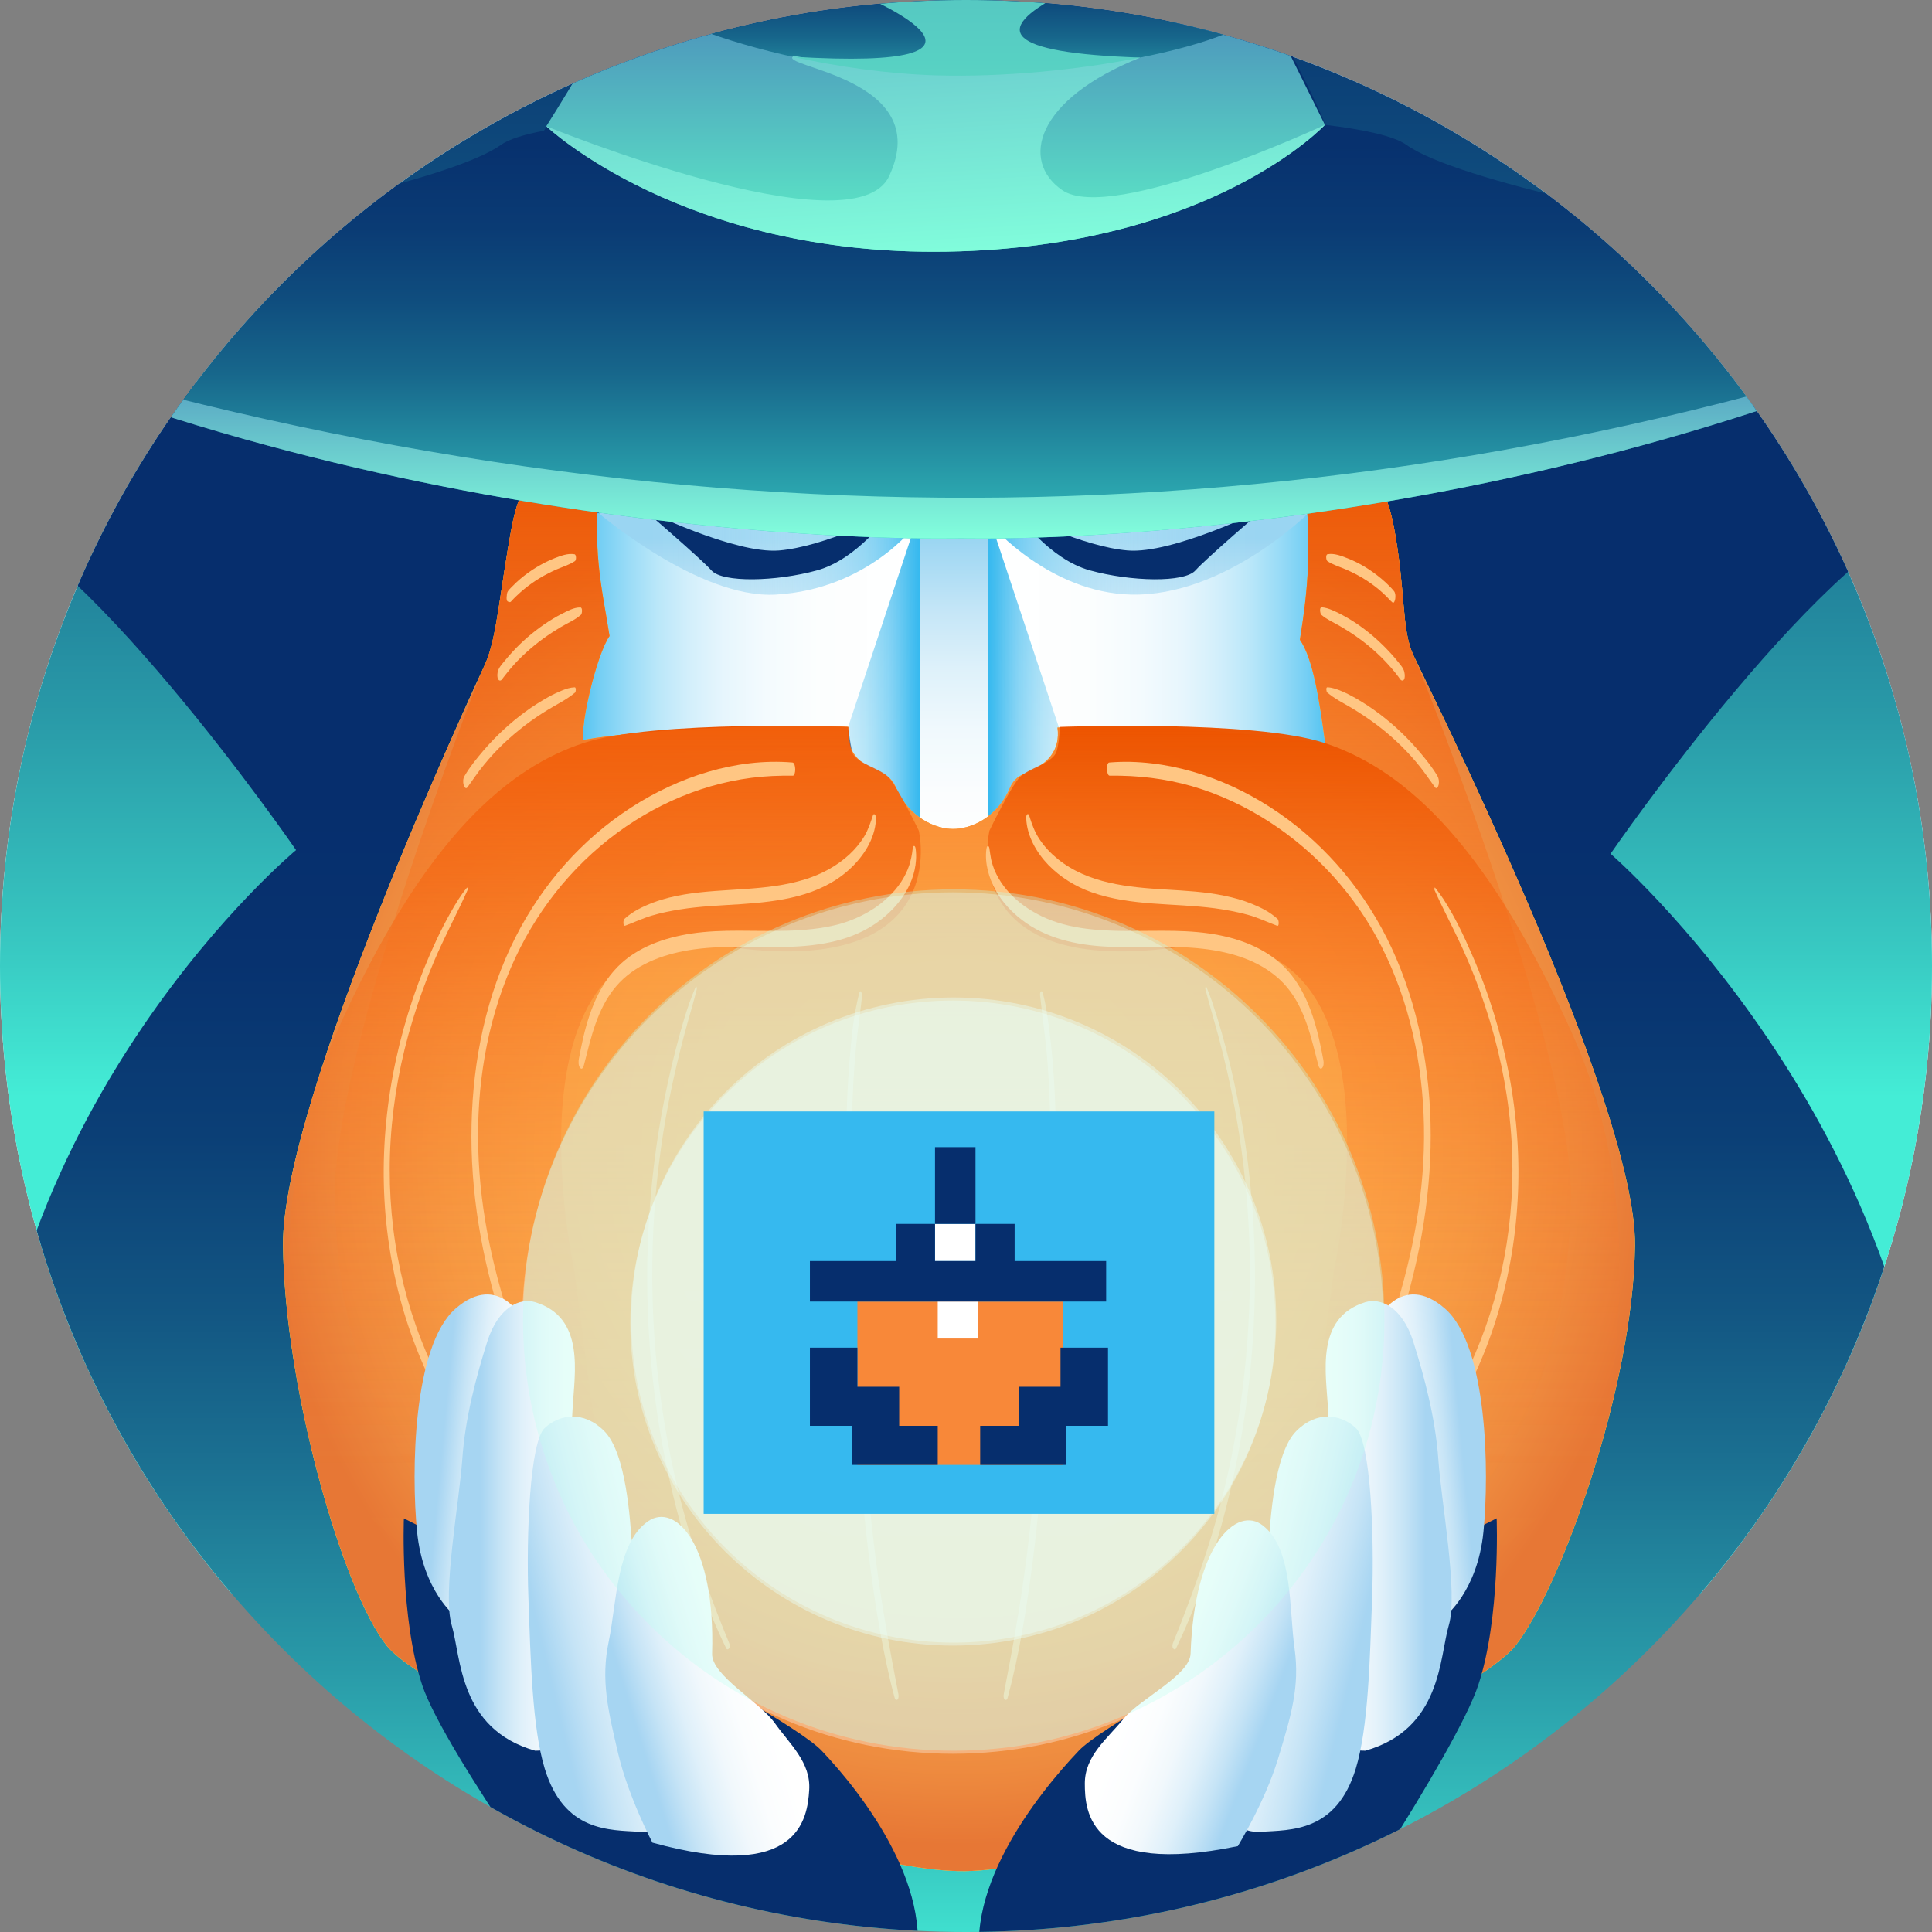 <svg width="24" height="24" viewBox="0 0 24 24" fill="none" xmlns="http://www.w3.org/2000/svg">
<rect x="0" y="0" width="24" height="24" fill="#808080" stroke="none"/>
<g clip-path="url(#clip0_3_210)">
<g clip-path="url(#clip1_3_210)">
<rect x="-4.202" y="-12.604" width="32.404" height="32.404" fill="#C4C4C4"/>
<rect x="-4.202" y="-12.604" width="32.404" height="32.404" fill="url(#paint0_linear_3_210)"/>
<rect x="-4.202" y="-12.604" width="32.404" height="32.404" fill="url(#paint1_linear_3_210)"/>
<path d="M20.007 10.606C20.007 10.606 22.75 6.618 24.226 6.318C24.226 6.318 19.361 3.447 16.157 3.315C12.953 3.183 12.285 3.196 12.285 3.196L11.4 3.15C11.4 3.15 10.732 3.137 7.528 3.269C4.323 3.401 -0.54 6.272 -0.54 6.272C0.935 6.572 3.678 10.56 3.678 10.56C3.678 10.56 -0.088 13.68 -0.203 18.659C-0.312 23.35 -0.203 26.415 1.273 27.53C4.508 29.422 19.69 29.668 21.335 29.619C22.879 29.573 24.168 25.718 24.011 18.945C23.896 13.966 20.007 10.606 20.007 10.606H20.007Z" fill="url(#paint2_linear_3_210)"/>
<path d="M16.442 7.792C16.497 7.463 16.603 5.673 16.603 5.673H7.397C7.397 5.673 7.503 7.463 7.558 7.792C7.344 8.341 7.182 9.438 7.182 9.438C7.182 9.438 8.527 8.846 10.544 9.088C10.651 9.949 10.967 9.748 11.24 10.252C11.498 10.73 11.954 10.738 12 10.738C12.047 10.738 12.502 10.73 12.76 10.252C13.033 9.748 13.349 9.949 13.456 9.088C15.473 8.846 16.818 9.438 16.818 9.438C16.818 9.438 16.656 8.341 16.442 7.792V7.792Z" fill="url(#paint3_linear_3_210)"/>
<path d="M11.424 10.189V6.019H7.067L6.814 9.463L9.119 9.826L11.424 10.189Z" fill="url(#paint4_linear_3_210)"/>
<path d="M10.536 9.03L11.366 6.53C11.366 6.53 10.779 7.32 9.638 7.386C8.681 7.442 7.428 6.367 7.428 6.367L6.985 7.138L7.016 9.512L9.423 9.672L10.536 9.03Z" fill="url(#paint5_linear_3_210)"/>
<path d="M12.277 10.189V6.019H16.633L16.887 9.463L12.277 10.189Z" fill="url(#paint6_linear_3_210)"/>
<path d="M13.152 9.03L12.322 6.53C12.322 6.53 13.042 7.363 14.05 7.386C15.218 7.413 16.26 6.367 16.26 6.367L16.703 7.138L16.672 9.512L14.265 9.672L13.152 9.03V9.03Z" fill="url(#paint7_linear_3_210)"/>
<path d="M17.554 8.131C17.407 7.811 17.463 7.332 17.316 6.551C17.169 5.769 16.844 5.844 16.844 5.844C16.844 5.844 16.088 4.78 16.194 5.803C16.3 6.826 16.25 7.302 16.148 7.947C16.31 8.178 16.392 8.702 16.462 9.233C14.341 8.956 13.681 9.054 13.137 9.038C13.173 9.324 13.017 9.502 12.711 9.619C12.639 9.646 12.58 9.707 12.547 9.785C12.385 10.168 12.047 10.3 11.837 10.298C11.626 10.297 11.289 10.161 11.127 9.778C11.094 9.699 11.035 9.639 10.962 9.611C10.657 9.494 10.501 9.317 10.537 9.031C9.854 8.984 7.987 9.054 7.249 9.192C7.203 9.031 7.409 8.132 7.572 7.901C7.47 7.256 7.35 6.849 7.457 5.826C7.563 4.803 6.83 5.837 6.83 5.837C6.83 5.837 6.505 5.762 6.358 6.543C6.211 7.325 6.174 7.927 6.028 8.247C5.881 8.567 3.495 13.697 3.516 15.473C3.536 17.248 4.255 19.751 4.804 20.443C5.352 21.134 10.156 23.268 11.99 23.244C13.824 23.221 18.277 21.134 18.825 20.443C19.374 19.751 20.289 17.248 20.31 15.473C20.33 13.698 17.701 8.452 17.554 8.132V8.131Z" fill="url(#paint8_radial_3_210)"/>
<path d="M17.554 8.131C17.407 7.811 17.463 7.332 17.316 6.551C17.169 5.769 16.844 5.844 16.844 5.844C16.844 5.844 16.088 4.78 16.194 5.803C16.3 6.826 16.25 7.302 16.148 7.947C16.31 8.178 16.392 8.702 16.462 9.233C14.341 8.956 13.681 9.054 13.137 9.038C13.173 9.324 13.017 9.502 12.711 9.619C12.639 9.646 12.58 9.707 12.547 9.785C12.385 10.168 12.047 10.3 11.837 10.298C11.626 10.297 11.289 10.161 11.127 9.778C11.094 9.699 11.035 9.639 10.962 9.611C10.657 9.494 10.501 9.317 10.537 9.031C9.854 8.984 7.987 9.054 7.249 9.192C7.203 9.031 7.409 8.132 7.572 7.901C7.47 7.256 7.35 6.849 7.457 5.826C7.563 4.803 6.83 5.837 6.83 5.837C6.83 5.837 6.505 5.762 6.358 6.543C6.211 7.325 6.174 7.927 6.028 8.247C5.881 8.567 3.495 13.697 3.516 15.473C3.536 17.248 4.255 19.751 4.804 20.443C5.352 21.134 10.156 23.268 11.99 23.244C13.824 23.221 18.277 21.134 18.825 20.443C19.374 19.751 20.289 17.248 20.31 15.473C20.33 13.698 17.701 8.452 17.554 8.132V8.131Z" fill="url(#paint9_radial_3_210)"/>
<path d="M11.414 10.319C11.414 10.319 11.857 12.179 9.001 11.756C6.146 11.334 7.137 15.794 7.137 15.794L7.509 18.624L5.788 19.873L3.912 18.264C3.912 18.264 3.033 15.409 4.16 12.873C5.287 10.336 6.362 9.526 7.243 9.232C8.124 8.938 10.537 9.03 10.537 9.03C10.537 9.03 10.551 9.287 10.591 9.36C10.663 9.491 10.93 9.545 11.034 9.652C11.151 9.773 11.414 10.319 11.414 10.319V10.319Z" fill="url(#paint10_linear_3_210)"/>
<path d="M17.554 8.131C17.407 7.811 17.463 7.332 17.316 6.551C17.169 5.769 16.844 5.844 16.844 5.844C16.844 5.844 16.088 4.78 16.194 5.803C16.3 6.826 16.25 7.302 16.148 7.947C16.31 8.178 16.392 8.702 16.462 9.233C14.341 8.956 13.681 9.054 13.137 9.038C13.173 9.324 13.017 9.502 12.711 9.619C12.639 9.646 12.58 9.707 12.546 9.785C12.385 10.168 12.047 10.3 11.837 10.298C11.626 10.297 11.289 10.161 11.127 9.778C11.094 9.699 11.035 9.639 10.962 9.611C10.657 9.494 10.501 9.317 10.537 9.031C9.854 8.984 7.987 9.054 7.249 9.192C7.203 9.031 7.409 8.132 7.572 7.901C7.47 7.256 7.35 6.849 7.457 5.826C7.563 4.803 6.83 5.837 6.83 5.837C6.83 5.837 6.505 5.762 6.358 6.543C6.211 7.325 6.174 7.927 6.027 8.247C5.88 8.567 4.14 13.088 4.16 14.863C4.181 16.638 4.729 17.814 5.277 18.505C5.825 19.197 8.384 21.756 11.837 21.779V21.786C15.289 21.763 17.848 19.204 18.396 18.512C18.945 17.821 19.493 16.645 19.514 14.87C19.534 13.095 17.701 8.452 17.554 8.131H17.554Z" fill="url(#paint11_linear_3_210)"/>
<path d="M12.291 10.319C12.291 10.319 11.848 12.179 14.704 11.756C17.559 11.334 16.568 15.794 16.568 15.794L16.196 18.624L17.917 19.873L19.793 18.264C19.793 18.264 20.672 15.409 19.545 12.873C18.418 10.336 17.343 9.526 16.462 9.232C15.581 8.938 13.168 9.03 13.168 9.03C13.168 9.03 13.154 9.287 13.114 9.36C13.042 9.491 12.775 9.545 12.671 9.652C12.554 9.773 12.291 10.319 12.291 10.319V10.319Z" fill="url(#paint12_linear_3_210)"/>
<path d="M7.136 6.885C7.054 6.87 6.964 6.905 6.889 6.934C6.814 6.963 6.737 7.003 6.665 7.046C6.594 7.089 6.526 7.138 6.462 7.192C6.429 7.22 6.397 7.25 6.367 7.281C6.351 7.296 6.336 7.312 6.322 7.328C6.314 7.337 6.308 7.345 6.303 7.357C6.299 7.368 6.297 7.379 6.296 7.391C6.296 7.415 6.295 7.418 6.295 7.399C6.292 7.413 6.289 7.465 6.309 7.473C6.342 7.486 6.342 7.479 6.358 7.461C6.365 7.453 6.373 7.445 6.38 7.438C6.393 7.424 6.407 7.411 6.42 7.399C6.449 7.371 6.48 7.344 6.511 7.318C6.572 7.268 6.637 7.222 6.705 7.181C6.773 7.14 6.844 7.104 6.917 7.072C6.991 7.04 7.075 7.016 7.143 6.969C7.16 6.958 7.161 6.889 7.136 6.885H7.136Z" fill="#FFC683"/>
<path d="M7.21 7.546C7.129 7.544 7.045 7.592 6.975 7.627C6.899 7.666 6.826 7.711 6.756 7.759C6.613 7.858 6.481 7.972 6.364 8.1C6.331 8.136 6.299 8.173 6.268 8.211C6.234 8.253 6.193 8.295 6.182 8.35C6.177 8.374 6.172 8.448 6.209 8.454C6.228 8.457 6.24 8.434 6.25 8.42C6.263 8.403 6.277 8.386 6.29 8.369C6.317 8.335 6.345 8.301 6.374 8.269C6.429 8.206 6.489 8.148 6.551 8.092C6.678 7.978 6.815 7.88 6.962 7.792C7.046 7.742 7.143 7.702 7.217 7.637C7.232 7.624 7.239 7.546 7.21 7.546H7.21Z" fill="#FFC683"/>
<path d="M7.139 8.538C7.083 8.54 7.032 8.557 6.98 8.578C6.926 8.601 6.872 8.625 6.82 8.654C6.718 8.711 6.619 8.773 6.525 8.842C6.335 8.982 6.161 9.143 6.007 9.322C5.922 9.422 5.836 9.527 5.77 9.641C5.751 9.673 5.75 9.717 5.76 9.752C5.766 9.772 5.786 9.809 5.807 9.78C5.875 9.686 5.938 9.59 6.012 9.501C6.085 9.411 6.167 9.322 6.252 9.241C6.42 9.081 6.605 8.939 6.803 8.819C6.917 8.749 7.042 8.69 7.144 8.603C7.154 8.594 7.159 8.538 7.139 8.538V8.538Z" fill="#FFC683"/>
<path d="M11.337 10.549C11.329 10.62 11.316 10.684 11.294 10.752C11.272 10.819 11.237 10.889 11.197 10.951C11.11 11.085 10.99 11.196 10.858 11.284C10.718 11.376 10.564 11.444 10.402 11.486C10.197 11.538 9.985 11.556 9.775 11.562C9.38 11.573 8.982 11.538 8.589 11.597C8.254 11.648 7.913 11.765 7.671 12.012C7.408 12.28 7.291 12.655 7.218 13.015C7.209 13.06 7.2 13.106 7.191 13.152C7.185 13.187 7.183 13.236 7.206 13.265C7.23 13.295 7.248 13.255 7.253 13.234C7.342 12.891 7.416 12.532 7.654 12.252C7.879 11.988 8.22 11.86 8.554 11.804C8.945 11.739 9.342 11.771 9.736 11.764C10.12 11.756 10.517 11.706 10.846 11.493C11.124 11.314 11.357 11.024 11.379 10.684C11.382 10.639 11.381 10.593 11.375 10.548C11.374 10.538 11.369 10.508 11.355 10.509C11.34 10.509 11.337 10.539 11.336 10.549L11.337 10.549Z" fill="#FFC683"/>
<path d="M10.844 10.129C10.814 10.218 10.786 10.306 10.738 10.387C10.689 10.469 10.622 10.549 10.55 10.616C10.395 10.759 10.205 10.86 10.004 10.923C9.519 11.075 9.002 11.029 8.504 11.111C8.371 11.133 8.239 11.165 8.112 11.213C7.986 11.261 7.856 11.323 7.755 11.417C7.741 11.431 7.737 11.511 7.767 11.499C7.877 11.458 7.983 11.408 8.097 11.374C8.21 11.34 8.331 11.316 8.45 11.297C8.698 11.257 8.951 11.249 9.201 11.232C9.676 11.2 10.178 11.137 10.546 10.805C10.721 10.648 10.87 10.423 10.881 10.182C10.881 10.164 10.882 10.135 10.869 10.12C10.859 10.108 10.848 10.115 10.844 10.129L10.844 10.129Z" fill="#FFC683"/>
<path d="M5.8 11.028C5.72 11.124 5.657 11.23 5.596 11.339C5.534 11.448 5.477 11.561 5.423 11.675C5.312 11.912 5.213 12.156 5.129 12.404C4.961 12.903 4.847 13.419 4.797 13.943C4.747 14.453 4.758 14.969 4.835 15.476C4.911 15.982 5.044 16.453 5.239 16.911C5.432 17.367 5.685 17.797 6.001 18.178C6.038 18.223 6.08 18.264 6.12 18.305C6.136 18.322 6.151 18.302 6.156 18.287C6.163 18.265 6.159 18.238 6.145 18.22C5.849 17.83 5.581 17.424 5.374 16.979C5.168 16.534 5.027 16.086 4.94 15.616C4.852 15.146 4.822 14.648 4.853 14.162C4.885 13.656 4.978 13.154 5.127 12.669C5.202 12.423 5.29 12.18 5.391 11.944C5.492 11.706 5.61 11.476 5.722 11.243C5.752 11.181 5.781 11.119 5.809 11.055C5.812 11.05 5.809 11.018 5.8 11.028H5.8Z" fill="#FFC683"/>
<path d="M8.642 12.259C8.535 12.505 8.465 12.767 8.397 13.025C8.329 13.284 8.27 13.556 8.221 13.824C8.123 14.366 8.066 14.914 8.047 15.464C8.028 16.017 8.048 16.57 8.108 17.119C8.167 17.667 8.266 18.209 8.403 18.743C8.54 19.276 8.709 19.796 8.935 20.293C8.963 20.355 8.992 20.416 9.021 20.476C9.029 20.493 9.045 20.492 9.055 20.479C9.068 20.465 9.068 20.434 9.061 20.418C8.853 19.916 8.667 19.406 8.521 18.883C8.375 18.364 8.267 17.834 8.198 17.299C8.128 16.768 8.097 16.231 8.103 15.695C8.109 15.152 8.155 14.61 8.239 14.074C8.324 13.536 8.451 13.006 8.604 12.483C8.623 12.418 8.639 12.352 8.656 12.287C8.659 12.278 8.651 12.237 8.642 12.259V12.259Z" fill="#FFC683"/>
<path d="M9.844 9.472C9.141 9.414 8.429 9.651 7.842 10.03C7.228 10.426 6.736 10.988 6.406 11.638C6.041 12.357 5.876 13.166 5.858 13.967C5.839 14.801 5.984 15.631 6.239 16.423C6.369 16.829 6.526 17.226 6.701 17.614C6.873 17.997 7.059 18.379 7.274 18.739C7.327 18.827 7.382 18.913 7.434 19C7.446 19.018 7.462 19.016 7.473 18.999C7.485 18.98 7.481 18.948 7.471 18.928C7.371 18.738 7.278 18.543 7.179 18.352C7.079 18.161 6.989 17.98 6.9 17.791C6.72 17.41 6.553 17.024 6.413 16.628C6.144 15.869 5.962 15.076 5.941 14.27C5.92 13.502 6.042 12.726 6.347 12.019C6.635 11.353 7.087 10.771 7.672 10.342C8.232 9.932 8.898 9.672 9.594 9.64C9.678 9.636 9.764 9.635 9.849 9.636C9.889 9.636 9.889 9.476 9.844 9.472V9.472Z" fill="#FFC683"/>
<path d="M10.674 12.336C10.602 12.609 10.576 12.899 10.553 13.18C10.529 13.469 10.517 13.758 10.514 14.048C10.506 14.623 10.53 15.198 10.552 15.773C10.574 16.346 10.597 16.918 10.632 17.491C10.666 18.064 10.712 18.637 10.779 19.207C10.846 19.773 10.931 20.339 11.063 20.894C11.078 20.96 11.096 21.026 11.114 21.092C11.118 21.109 11.131 21.124 11.148 21.113C11.164 21.102 11.164 21.067 11.161 21.05C11.054 20.495 10.952 19.94 10.88 19.379C10.808 18.818 10.757 18.255 10.72 17.691C10.682 17.127 10.657 16.562 10.634 15.998C10.611 15.433 10.584 14.861 10.581 14.292C10.578 13.722 10.604 13.151 10.684 12.585C10.694 12.514 10.701 12.442 10.709 12.37C10.712 12.345 10.689 12.281 10.674 12.336L10.674 12.336Z" fill="#FFC683"/>
<path d="M16.489 6.97C16.557 7.016 16.641 7.04 16.717 7.073C16.792 7.106 16.86 7.14 16.929 7.181C16.997 7.222 17.062 7.268 17.123 7.318C17.154 7.344 17.184 7.371 17.213 7.399C17.243 7.427 17.267 7.459 17.298 7.484C17.319 7.502 17.331 7.448 17.332 7.439C17.337 7.409 17.336 7.37 17.318 7.344C17.332 7.417 17.337 7.432 17.333 7.389C17.331 7.378 17.328 7.367 17.324 7.356C17.319 7.345 17.313 7.337 17.305 7.329C17.291 7.312 17.275 7.296 17.259 7.28C17.229 7.249 17.197 7.22 17.164 7.192C17.1 7.138 17.032 7.089 16.961 7.045C16.89 7.002 16.815 6.964 16.737 6.934C16.659 6.904 16.572 6.869 16.491 6.885C16.466 6.889 16.473 6.959 16.489 6.97H16.489Z" fill="#FFC683"/>
<path d="M16.414 7.637C16.481 7.695 16.567 7.732 16.643 7.776C16.719 7.82 16.787 7.863 16.856 7.912C16.994 8.009 17.122 8.121 17.236 8.245C17.268 8.28 17.299 8.315 17.328 8.351C17.343 8.371 17.359 8.39 17.374 8.41C17.385 8.425 17.401 8.458 17.424 8.454C17.46 8.448 17.451 8.371 17.445 8.348C17.435 8.3 17.399 8.262 17.369 8.224C17.342 8.19 17.314 8.157 17.285 8.125C17.227 8.061 17.166 8 17.102 7.942C16.974 7.827 16.831 7.723 16.679 7.642C16.637 7.619 16.595 7.598 16.551 7.58C16.507 7.562 16.462 7.545 16.416 7.545C16.387 7.546 16.4 7.625 16.414 7.637L16.414 7.637Z" fill="#FFC683"/>
<path d="M16.487 8.602C16.58 8.681 16.693 8.737 16.798 8.799C16.896 8.858 16.991 8.922 17.084 8.99C17.27 9.128 17.441 9.288 17.591 9.465C17.677 9.566 17.749 9.673 17.826 9.78C17.847 9.809 17.867 9.769 17.871 9.75C17.879 9.713 17.875 9.672 17.856 9.64C17.797 9.538 17.721 9.443 17.645 9.353C17.57 9.263 17.489 9.177 17.404 9.096C17.234 8.933 17.046 8.791 16.842 8.674C16.787 8.642 16.73 8.613 16.671 8.588C16.612 8.563 16.553 8.54 16.489 8.538C16.468 8.537 16.477 8.594 16.487 8.602V8.602Z" fill="#FFC683"/>
<path d="M12.253 10.549C12.231 10.723 12.283 10.905 12.367 11.058C12.446 11.201 12.561 11.325 12.691 11.425C12.992 11.658 13.367 11.739 13.741 11.759C14.144 11.78 14.549 11.739 14.951 11.787C15.292 11.827 15.639 11.929 15.896 12.167C16.165 12.416 16.258 12.769 16.345 13.108C16.356 13.151 16.367 13.194 16.378 13.236C16.383 13.255 16.4 13.291 16.422 13.269C16.445 13.248 16.445 13.198 16.44 13.171C16.372 12.804 16.28 12.415 16.045 12.115C15.826 11.837 15.499 11.689 15.159 11.62C14.778 11.542 14.389 11.566 14.003 11.565C13.616 11.563 13.216 11.537 12.872 11.347C12.731 11.27 12.601 11.17 12.498 11.045C12.451 10.987 12.409 10.924 12.376 10.857C12.358 10.822 12.343 10.785 12.332 10.748C12.326 10.728 12.312 10.682 12.309 10.659C12.305 10.636 12.304 10.629 12.3 10.605C12.298 10.586 12.294 10.567 12.292 10.548C12.291 10.539 12.287 10.509 12.272 10.509C12.257 10.51 12.255 10.54 12.254 10.549L12.253 10.549Z" fill="#FFC683"/>
<path d="M12.748 10.168C12.757 10.385 12.875 10.591 13.023 10.745C13.172 10.898 13.359 11.013 13.56 11.084C14.052 11.258 14.58 11.216 15.09 11.283C15.225 11.301 15.358 11.326 15.49 11.361C15.621 11.396 15.739 11.453 15.864 11.5C15.894 11.511 15.886 11.431 15.872 11.417C15.781 11.333 15.668 11.275 15.554 11.229C15.441 11.183 15.326 11.151 15.208 11.127C14.969 11.077 14.724 11.065 14.48 11.05C14.013 11.022 13.517 10.976 13.139 10.671C13.052 10.6 12.974 10.518 12.912 10.424C12.853 10.336 12.819 10.24 12.787 10.139C12.784 10.129 12.777 10.107 12.762 10.115C12.747 10.123 12.747 10.155 12.748 10.168L12.748 10.168Z" fill="#FFC683"/>
<path d="M17.82 11.056C17.928 11.298 18.054 11.532 18.165 11.774C18.272 12.009 18.367 12.25 18.448 12.496C18.609 12.979 18.717 13.479 18.763 13.986C18.808 14.473 18.792 14.967 18.716 15.451C18.642 15.923 18.509 16.386 18.321 16.826C18.131 17.268 17.886 17.687 17.593 18.068C17.555 18.118 17.52 18.17 17.482 18.221C17.468 18.239 17.466 18.267 17.474 18.288C17.479 18.304 17.494 18.321 17.51 18.305C17.85 17.957 18.11 17.526 18.314 17.087C18.524 16.637 18.673 16.16 18.762 15.673C18.854 15.168 18.883 14.653 18.848 14.141C18.812 13.617 18.714 13.097 18.559 12.595C18.482 12.344 18.39 12.096 18.284 11.855C18.182 11.62 18.07 11.383 17.93 11.168C17.898 11.119 17.864 11.073 17.828 11.028C17.818 11.017 17.818 11.051 17.82 11.056H17.82Z" fill="#FFC683"/>
<path d="M14.973 12.287C15.043 12.552 15.124 12.814 15.189 13.08C15.255 13.346 15.311 13.604 15.357 13.869C15.45 14.4 15.505 14.937 15.522 15.475C15.538 16.011 15.516 16.548 15.457 17.081C15.397 17.622 15.299 18.159 15.161 18.685C15.024 19.208 14.845 19.715 14.648 20.218C14.623 20.282 14.597 20.346 14.571 20.41C14.563 20.43 14.56 20.457 14.573 20.477C14.583 20.492 14.601 20.495 14.61 20.476C14.846 19.984 15.029 19.467 15.175 18.941C15.321 18.413 15.428 17.874 15.497 17.331C15.566 16.787 15.597 16.222 15.588 15.667C15.578 15.116 15.53 14.565 15.441 14.022C15.353 13.486 15.229 12.955 15.056 12.44C15.035 12.378 15.012 12.319 14.986 12.259C14.976 12.237 14.971 12.279 14.973 12.287H14.973Z" fill="#FFC683"/>
<path d="M13.784 9.636C14.131 9.631 14.476 9.671 14.809 9.767C15.143 9.864 15.462 10.014 15.755 10.201C16.354 10.585 16.843 11.128 17.164 11.762C17.513 12.452 17.675 13.221 17.689 13.991C17.704 14.793 17.553 15.586 17.309 16.347C17.182 16.744 17.027 17.132 16.855 17.512C16.682 17.897 16.485 18.268 16.297 18.646C16.25 18.741 16.205 18.836 16.156 18.929C16.141 18.958 16.166 19.049 16.196 18.999C16.306 18.818 16.418 18.639 16.517 18.451C16.616 18.264 16.71 18.079 16.802 17.89C16.987 17.507 17.152 17.114 17.294 16.713C17.574 15.921 17.752 15.095 17.771 14.254C17.789 13.45 17.659 12.636 17.341 11.896C17.049 11.218 16.591 10.62 15.999 10.18C15.436 9.761 14.749 9.482 14.042 9.464C13.955 9.462 13.868 9.465 13.78 9.472C13.738 9.475 13.743 9.636 13.785 9.636H13.784Z" fill="#FFC683"/>
<path d="M12.921 12.372C12.95 12.654 12.994 12.934 13.014 13.217C13.035 13.501 13.046 13.788 13.048 14.074C13.053 14.642 13.028 15.209 13.005 15.776C12.982 16.341 12.958 16.905 12.924 17.469C12.889 18.032 12.843 18.595 12.776 19.156C12.71 19.717 12.617 20.273 12.51 20.827C12.496 20.898 12.483 20.969 12.47 21.039C12.466 21.06 12.463 21.096 12.481 21.111C12.5 21.126 12.512 21.11 12.517 21.091C12.665 20.543 12.753 19.977 12.826 19.414C12.899 18.85 12.947 18.281 12.985 17.712C13.022 17.14 13.047 16.568 13.069 15.995C13.092 15.417 13.118 14.838 13.117 14.259C13.117 13.682 13.09 13.103 12.997 12.533C12.986 12.466 12.971 12.401 12.954 12.335C12.951 12.322 12.944 12.308 12.931 12.317C12.917 12.325 12.92 12.359 12.921 12.371L12.921 12.372Z" fill="#FFC683"/>
<path opacity="0.42" d="M11.837 20.442C14.05 20.442 15.844 18.649 15.844 16.436C15.844 14.223 14.05 12.429 11.837 12.429C9.624 12.429 7.83 14.223 7.83 16.436C7.83 18.649 9.624 20.442 11.837 20.442Z" fill="white"/>
<path opacity="0.33" d="M11.837 21.786C14.792 21.786 17.187 19.39 17.187 16.436C17.187 13.481 14.792 11.085 11.837 11.085C8.882 11.085 6.487 13.481 6.487 16.436C6.487 19.39 8.882 21.786 11.837 21.786Z" fill="white"/>
<path d="M18.592 18.862C18.592 18.862 18.64 20.104 18.363 20.934C18.087 21.764 16.323 24.412 16.046 24.735C15.445 24.988 13.66 24.622 12.23 24.599C11.885 23.54 12.89 22.285 13.402 21.747C13.914 21.21 18.592 18.861 18.592 18.861V18.862Z" fill="#062E6D"/>
<path d="M17.949 20.081C17.949 20.081 18.354 19.771 18.428 19.027C18.502 18.283 18.479 16.716 17.949 16.255C17.419 15.793 17.073 16.369 17.05 16.577C17.027 16.784 17.096 17.689 17.05 18.39C17.003 19.09 16.879 19.66 17.045 19.848C17.211 20.035 17.395 20.358 17.949 20.081V20.081Z" fill="url(#paint13_linear_3_210)"/>
<path d="M16.961 16.176C17.146 16.119 17.419 16.231 17.557 16.669C17.695 17.107 17.832 17.617 17.868 18.134C17.903 18.651 18.116 19.789 17.998 20.188C17.88 20.588 17.91 21.478 16.961 21.748C15.966 21.741 16.289 20.45 16.289 20.45C16.289 20.45 16.541 19.576 16.543 18.951C16.545 18.326 16.52 17.937 16.497 17.499C16.474 17.061 16.335 16.369 16.961 16.176L16.961 16.176Z" fill="url(#paint14_linear_3_210)"/>
<path d="M16.842 21.971C16.998 21.461 17.017 20.628 17.045 19.848C17.073 19.067 17.027 17.909 16.842 17.739C16.658 17.568 16.36 17.52 16.104 17.776C15.828 18.052 15.782 18.882 15.759 19.182C15.736 19.481 15.62 20.404 15.505 20.703C15.39 21.003 14.767 21.81 14.975 22.132C15.182 22.455 15.298 22.778 15.666 22.755C16.035 22.732 16.601 22.76 16.842 21.971V21.971Z" fill="url(#paint15_linear_3_210)"/>
<path d="M15.377 22.933C15.377 22.933 15.712 22.386 15.874 21.856C16.035 21.326 16.15 20.957 16.081 20.473C16.012 19.988 16.066 19.247 15.689 18.951C15.366 18.698 14.836 19.182 14.79 20.542C14.781 20.811 14.163 21.101 13.958 21.351C13.753 21.602 13.476 21.81 13.476 22.155C13.476 22.501 13.522 23.318 15.378 22.933L15.377 22.933Z" fill="url(#paint16_linear_3_210)"/>
<path d="M5.017 18.862C5.017 18.862 4.969 20.104 5.245 20.934C5.522 21.764 7.377 24.334 7.653 24.657C8.207 24.858 9.352 24.505 11.329 24.582C11.675 23.522 10.719 22.285 10.207 21.748C9.695 21.21 5.017 18.862 5.017 18.862Z" fill="#062E6D"/>
<path d="M5.66 20.081C5.66 20.081 5.255 19.771 5.181 19.027C5.107 18.283 5.13 16.716 5.66 16.255C6.19 15.793 6.536 16.369 6.559 16.577C6.582 16.784 6.513 17.689 6.559 18.39C6.606 19.09 6.73 19.66 6.564 19.848C6.398 20.035 6.213 20.358 5.66 20.081V20.081Z" fill="url(#paint17_linear_3_210)"/>
<path d="M6.648 16.176C6.463 16.119 6.191 16.231 6.052 16.669C5.914 17.107 5.777 17.617 5.742 18.134C5.706 18.651 5.493 19.789 5.611 20.188C5.729 20.588 5.699 21.478 6.648 21.748C7.643 21.741 7.32 20.45 7.32 20.45C7.32 20.45 7.069 19.576 7.066 18.951C7.064 18.326 7.089 17.937 7.113 17.499C7.136 17.061 7.274 16.369 6.648 16.176L6.648 16.176Z" fill="url(#paint18_linear_3_210)"/>
<path d="M6.767 21.971C6.611 21.461 6.592 20.628 6.564 19.848C6.536 19.067 6.582 17.909 6.767 17.739C6.951 17.568 7.249 17.52 7.505 17.776C7.781 18.052 7.827 18.882 7.85 19.182C7.873 19.481 7.989 20.404 8.104 20.703C8.219 21.003 8.842 21.81 8.634 22.132C8.427 22.455 8.311 22.778 7.943 22.755C7.574 22.732 7.008 22.76 6.767 21.971V21.971Z" fill="url(#paint19_linear_3_210)"/>
<path d="M8.105 22.891C8.105 22.891 7.806 22.323 7.679 21.784C7.553 21.244 7.461 20.869 7.562 20.39C7.662 19.912 7.656 19.169 8.051 18.897C8.39 18.665 8.888 19.182 8.846 20.543C8.837 20.811 9.435 21.14 9.624 21.404C9.812 21.668 10.075 21.893 10.052 22.238C10.03 22.583 9.932 23.395 8.105 22.89L8.105 22.891Z" fill="url(#paint20_linear_3_210)"/>
<path opacity="0.42" d="M11.848 20.405C14.06 20.405 15.854 18.611 15.854 16.398C15.854 14.185 14.06 12.391 11.848 12.391C9.634 12.391 7.841 14.185 7.841 16.398C7.841 18.611 9.634 20.405 11.848 20.405Z" fill="white"/>
<path opacity="0.33" d="M11.847 21.748C14.802 21.748 17.198 19.352 17.198 16.398C17.198 13.443 14.802 11.048 11.847 11.048C8.892 11.048 6.497 13.443 6.497 16.398C6.497 19.352 8.892 21.748 11.847 21.748Z" fill="#BDFFF1"/>
<path d="M7.994 6.328C7.994 6.328 9.123 6.884 9.678 6.838C10.232 6.793 11.044 6.39 11.044 6.39C11.044 6.39 10.654 6.948 10.146 7.086C9.639 7.225 8.975 7.24 8.838 7.086C8.701 6.933 7.995 6.328 7.995 6.328H7.994Z" fill="#062E6D"/>
<path d="M15.694 6.328C15.694 6.328 14.565 6.884 14.01 6.838C13.456 6.793 12.644 6.39 12.644 6.39C12.644 6.39 13.034 6.948 13.542 7.086C14.049 7.225 14.713 7.24 14.85 7.086C14.987 6.933 15.693 6.328 15.693 6.328H15.694Z" fill="#062E6D"/>
<path d="M21.922 2.999C20.93 2.791 18.118 2.261 17.472 1.8C17.317 1.689 16.943 1.609 16.465 1.551C16.245 0.997 15.698 0.072 15.363 -0.736C14.971 -1.681 14.533 -1.843 14.418 -2.35C14.303 -2.857 13.957 -2.811 14.049 -3.041C14.141 -3.272 13.818 -3.479 13.818 -3.479C13.818 -3.479 14.717 -3.064 15.109 -2.903C15.501 -2.741 16.262 -2.741 17.046 -2.995C16.354 -3.802 15.709 -4.332 15.109 -5.07C14.595 -5.702 13.611 -6.038 13.196 -6.084C12.755 -6.133 12.205 -6.131 11.121 -6.015C10.037 -5.9 9.945 -5.508 9.715 -4.908C9.484 -4.309 9.277 -2.695 8.816 -2.303C8.355 -1.911 8.101 -1.036 7.801 -0.298C7.568 0.277 6.998 1.23 6.758 1.623C6.51 1.671 6.321 1.729 6.222 1.8C5.577 2.261 2.764 2.791 1.773 2.999C0.781 3.206 -0.74 4.106 -0.74 4.106C5.484 6.872 11.939 6.687 11.939 6.687C11.939 6.687 18.209 6.872 24.434 4.106C24.434 4.106 22.912 3.207 21.921 2.999L21.922 2.999Z" fill="url(#paint21_linear_3_210)"/>
<path d="M-0.74 4.105C5.484 6.872 11.939 6.687 11.939 6.687C11.939 6.687 18.21 6.872 24.434 4.105C16.34 6.843 7.956 6.909 -0.74 4.105H-0.74Z" fill="url(#paint22_linear_3_210)"/>
<path d="M7.802 -0.286C7.802 -0.286 8.655 0.866 11.629 0.843C14.216 0.823 15.524 -0.332 15.524 -0.332L16.459 1.551C16.459 1.551 15.046 3.069 11.767 3.126C8.487 3.182 6.786 1.568 6.786 1.568C6.786 1.568 7.623 0.256 7.802 -0.286V-0.286Z" fill="url(#paint23_linear_3_210)"/>
<path d="M11.628 0.935C13.499 0.991 15.924 0.45 15.688 -0.03C15.571 -0.267 15.458 -0.506 15.363 -0.736C14.971 -1.681 14.533 -1.843 14.418 -2.35C14.302 -2.857 13.957 -2.811 14.049 -3.041C14.141 -3.272 13.818 -3.479 13.818 -3.479C13.818 -3.479 14.717 -3.064 15.11 -2.903C15.501 -2.741 16.262 -2.741 17.046 -2.995C16.354 -3.802 15.709 -4.332 15.11 -5.07C14.596 -5.702 13.611 -6.038 13.196 -6.084C12.755 -6.133 12.205 -6.131 11.121 -6.015C10.038 -5.9 9.945 -5.508 9.715 -4.908C9.484 -4.309 9.277 -2.695 8.816 -2.303C8.355 -1.911 8.101 -1.036 7.801 -0.298C7.626 0.133 9.758 0.88 11.628 0.936V0.935Z" fill="url(#paint24_linear_3_210)"/>
<path d="M14.165 0.715C13.896 0.732 12.54 0.836 11.628 0.843C10.926 0.849 10.343 0.789 9.86 0.694C9.623 0.833 11.626 0.955 11.044 2.19C10.603 3.127 6.786 1.568 6.786 1.568C6.786 1.568 8.487 3.182 11.767 3.126C15.046 3.069 16.459 1.551 16.459 1.551C16.459 1.551 13.805 2.786 13.194 2.361C12.673 1.999 12.863 1.236 14.165 0.715Z" fill="url(#paint25_linear_3_210)"/>
<path d="M13.163 -0.06C11.878 0.05 12.489 -1.161 12.187 -3.25L11.829 -1.693C12.2 -0.505 11.908 0.103 10.762 -0.033C10.762 -0.033 12.918 0.892 9.843 0.704C10.409 0.83 11.032 0.918 11.628 0.936C12.458 0.961 13.398 0.868 14.165 0.715C12.462 0.658 12.338 0.369 13.163 -0.06V-0.06Z" fill="url(#paint26_linear_3_210)"/>
<path d="M15.085 13.807H8.741V18.806H15.085V13.807Z" fill="#36B9EF"/>
<path d="M13.203 16.168H10.651V18.198H13.203V16.168Z" fill="#F88839"/>
<path d="M11.17 17.712V17.227H10.651V16.741H10.061V17.712H10.58V18.198H11.102H11.17H11.649V17.712H11.17Z" fill="#062E6D"/>
<path d="M12.656 17.712V17.227H13.174V16.741H13.764V17.712H13.246V18.198H12.723H12.656H12.176V17.712H12.656Z" fill="#062E6D"/>
<path d="M12.153 16.168H11.649V16.628H12.153V16.168Z" fill="white"/>
<path d="M12.118 15.204H11.615V15.665H12.118V15.204Z" fill="white"/>
<path d="M12.118 14.25H11.615V15.204H12.118V14.25Z" fill="#062E6D"/>
<path d="M12.604 15.665V15.204H12.118V15.665H11.615V15.204H11.129V15.665H10.061V16.168H13.741V15.665H12.604Z" fill="#062E6D"/>
</g>
</g>
<defs>
<linearGradient id="paint0_linear_3_210" x1="-4.202" y1="3.598" x2="28.202" y2="3.598" gradientUnits="userSpaceOnUse">
<stop stop-color="#CDFDF5"/>
<stop offset="0.99" stop-color="#CCEEFF"/>
</linearGradient>
<linearGradient id="paint1_linear_3_210" x1="12" y1="13.628" x2="12" y2="-12.604" gradientUnits="userSpaceOnUse">
<stop stop-color="#44EDD6"/>
<stop offset="0.07" stop-color="#38C9C2"/>
<stop offset="0.18" stop-color="#299AA8"/>
<stop offset="0.29" stop-color="#1C7393"/>
<stop offset="0.39" stop-color="#125582"/>
<stop offset="0.49" stop-color="#0B3F76"/>
<stop offset="0.59" stop-color="#07326F"/>
<stop offset="0.69" stop-color="#062E6D"/>
</linearGradient>
<linearGradient id="paint2_linear_3_210" x1="11.842" y1="24.582" x2="11.842" y2="3.15" gradientUnits="userSpaceOnUse">
<stop stop-color="#44EDD6"/>
<stop offset="0.07" stop-color="#38C9C2"/>
<stop offset="0.18" stop-color="#299AA8"/>
<stop offset="0.29" stop-color="#1C7393"/>
<stop offset="0.39" stop-color="#125582"/>
<stop offset="0.49" stop-color="#0B3F76"/>
<stop offset="0.59" stop-color="#07326F"/>
<stop offset="0.69" stop-color="#062E6D"/>
</linearGradient>
<linearGradient id="paint3_linear_3_210" x1="12" y1="10.738" x2="12" y2="5.673" gradientUnits="userSpaceOnUse">
<stop stop-color="white"/>
<stop offset="0.17" stop-color="#FBFDFE"/>
<stop offset="0.33" stop-color="#F0F9FD"/>
<stop offset="0.48" stop-color="#DEF1FA"/>
<stop offset="0.62" stop-color="#C5E6F7"/>
<stop offset="0.76" stop-color="#A4D9F3"/>
<stop offset="0.8" stop-color="#9AD5F2"/>
</linearGradient>
<linearGradient id="paint4_linear_3_210" x1="6.814" y1="8.104" x2="11.424" y2="8.104" gradientUnits="userSpaceOnUse">
<stop stop-color="white" stop-opacity="0"/>
<stop offset="0.26" stop-color="#FDFEFE" stop-opacity="0"/>
<stop offset="0.4" stop-color="#F6FBFE" stop-opacity="0.04"/>
<stop offset="0.51" stop-color="#EAF7FD" stop-opacity="0.1"/>
<stop offset="0.61" stop-color="#DAF2FC" stop-opacity="0.18"/>
<stop offset="0.69" stop-color="#C5EAFA" stop-opacity="0.29"/>
<stop offset="0.77" stop-color="#ABE1F8" stop-opacity="0.42"/>
<stop offset="0.85" stop-color="#8CD7F5" stop-opacity="0.57"/>
<stop offset="0.92" stop-color="#68CAF3" stop-opacity="0.75"/>
<stop offset="0.98" stop-color="#40BCEF" stop-opacity="0.95"/>
<stop offset="1" stop-color="#36B9EF"/>
</linearGradient>
<linearGradient id="paint5_linear_3_210" x1="6.985" y1="8.019" x2="11.366" y2="8.019" gradientUnits="userSpaceOnUse">
<stop stop-color="#36B9EF"/>
<stop offset="0.04" stop-color="#4DC1F0"/>
<stop offset="0.11" stop-color="#76CFF4"/>
<stop offset="0.19" stop-color="#9BDCF7"/>
<stop offset="0.27" stop-color="#BAE7F9"/>
<stop offset="0.36" stop-color="#D3EFFB"/>
<stop offset="0.46" stop-color="#E7F6FD"/>
<stop offset="0.58" stop-color="#F4FBFE"/>
<stop offset="0.73" stop-color="#FCFEFE"/>
<stop offset="1" stop-color="white"/>
</linearGradient>
<linearGradient id="paint6_linear_3_210" x1="16.887" y1="8.104" x2="12.277" y2="8.104" gradientUnits="userSpaceOnUse">
<stop stop-color="white" stop-opacity="0"/>
<stop offset="0.26" stop-color="#FDFEFE" stop-opacity="0"/>
<stop offset="0.4" stop-color="#F6FBFE" stop-opacity="0.04"/>
<stop offset="0.51" stop-color="#EAF7FD" stop-opacity="0.1"/>
<stop offset="0.61" stop-color="#DAF2FC" stop-opacity="0.18"/>
<stop offset="0.69" stop-color="#C5EAFA" stop-opacity="0.29"/>
<stop offset="0.77" stop-color="#ABE1F8" stop-opacity="0.42"/>
<stop offset="0.85" stop-color="#8CD7F5" stop-opacity="0.57"/>
<stop offset="0.92" stop-color="#68CAF3" stop-opacity="0.75"/>
<stop offset="0.98" stop-color="#40BCEF" stop-opacity="0.95"/>
<stop offset="1" stop-color="#36B9EF"/>
</linearGradient>
<linearGradient id="paint7_linear_3_210" x1="16.703" y1="8.019" x2="12.322" y2="8.019" gradientUnits="userSpaceOnUse">
<stop stop-color="#36B9EF"/>
<stop offset="0.04" stop-color="#4DC1F0"/>
<stop offset="0.11" stop-color="#76CFF4"/>
<stop offset="0.19" stop-color="#9BDCF7"/>
<stop offset="0.27" stop-color="#BAE7F9"/>
<stop offset="0.36" stop-color="#D3EFFB"/>
<stop offset="0.46" stop-color="#E7F6FD"/>
<stop offset="0.58" stop-color="#F4FBFE"/>
<stop offset="0.73" stop-color="#FCFEFE"/>
<stop offset="1" stop-color="white"/>
</linearGradient>
<radialGradient id="paint8_radial_3_210" cx="0" cy="0" r="1" gradientUnits="userSpaceOnUse" gradientTransform="translate(11.913 14.301) scale(8.674 8.674)">
<stop stop-color="#FFAA55"/>
<stop offset="0.35" stop-color="#FEAC54"/>
<stop offset="0.54" stop-color="#FEB454"/>
<stop offset="0.7" stop-color="#FDC254"/>
<stop offset="0.84" stop-color="#FCD654"/>
<stop offset="0.96" stop-color="#FBEF54"/>
<stop offset="1" stop-color="#FBF954"/>
</radialGradient>
<radialGradient id="paint9_radial_3_210" cx="0" cy="0" r="1" gradientUnits="userSpaceOnUse" gradientTransform="translate(11.913 14.302) scale(8.674 8.674)">
<stop stop-color="#FFB855"/>
<stop offset="0.37" stop-color="#FEB553"/>
<stop offset="0.57" stop-color="#FBAD4F"/>
<stop offset="0.74" stop-color="#F59F48"/>
<stop offset="0.89" stop-color="#EE8B3F"/>
<stop offset="1" stop-color="#E77735"/>
</radialGradient>
<linearGradient id="paint10_linear_3_210" x1="7.512" y1="19.874" x2="7.512" y2="9.017" gradientUnits="userSpaceOnUse">
<stop stop-color="#FF802C" stop-opacity="0"/>
<stop offset="0.16" stop-color="#FE7F2B" stop-opacity="0.01"/>
<stop offset="0.29" stop-color="#FD7D29" stop-opacity="0.06"/>
<stop offset="0.42" stop-color="#FC7A26" stop-opacity="0.13"/>
<stop offset="0.54" stop-color="#FA7521" stop-opacity="0.24"/>
<stop offset="0.65" stop-color="#F86F1B" stop-opacity="0.37"/>
<stop offset="0.76" stop-color="#F56814" stop-opacity="0.54"/>
<stop offset="0.87" stop-color="#F15F0B" stop-opacity="0.73"/>
<stop offset="0.98" stop-color="#ED5501" stop-opacity="0.95"/>
<stop offset="1" stop-color="#ED5400"/>
</linearGradient>
<linearGradient id="paint11_linear_3_210" x1="11.837" y1="21.786" x2="11.837" y2="5.359" gradientUnits="userSpaceOnUse">
<stop stop-color="#FF802C" stop-opacity="0"/>
<stop offset="0.16" stop-color="#FE7F2B" stop-opacity="0.01"/>
<stop offset="0.29" stop-color="#FD7D29" stop-opacity="0.06"/>
<stop offset="0.42" stop-color="#FC7A26" stop-opacity="0.13"/>
<stop offset="0.54" stop-color="#FA7521" stop-opacity="0.24"/>
<stop offset="0.65" stop-color="#F86F1B" stop-opacity="0.37"/>
<stop offset="0.76" stop-color="#F56814" stop-opacity="0.54"/>
<stop offset="0.87" stop-color="#F15F0B" stop-opacity="0.73"/>
<stop offset="0.98" stop-color="#ED5501" stop-opacity="0.95"/>
<stop offset="1" stop-color="#ED5400"/>
</linearGradient>
<linearGradient id="paint12_linear_3_210" x1="16.193" y1="19.874" x2="16.193" y2="9.017" gradientUnits="userSpaceOnUse">
<stop stop-color="#FF802C" stop-opacity="0"/>
<stop offset="0.16" stop-color="#FE7F2B" stop-opacity="0.01"/>
<stop offset="0.29" stop-color="#FD7D29" stop-opacity="0.06"/>
<stop offset="0.42" stop-color="#FC7A26" stop-opacity="0.13"/>
<stop offset="0.54" stop-color="#FA7521" stop-opacity="0.24"/>
<stop offset="0.65" stop-color="#F86F1B" stop-opacity="0.37"/>
<stop offset="0.76" stop-color="#F56814" stop-opacity="0.54"/>
<stop offset="0.87" stop-color="#F15F0B" stop-opacity="0.73"/>
<stop offset="0.98" stop-color="#ED5501" stop-opacity="0.95"/>
<stop offset="1" stop-color="#ED5400"/>
</linearGradient>
<linearGradient id="paint13_linear_3_210" x1="18.451" y1="18.051" x2="16.96" y2="18.191" gradientUnits="userSpaceOnUse">
<stop offset="0.18" stop-color="#A6D5F2"/>
<stop offset="0.19" stop-color="#A7D5F2"/>
<stop offset="0.33" stop-color="#C6E4F6"/>
<stop offset="0.48" stop-color="#DFF0FA"/>
<stop offset="0.64" stop-color="#F1F8FC"/>
<stop offset="0.8" stop-color="#FBFDFE"/>
<stop offset="1" stop-color="white"/>
</linearGradient>
<linearGradient id="paint14_linear_3_210" x1="18.033" y1="18.955" x2="16.239" y2="18.955" gradientUnits="userSpaceOnUse">
<stop offset="0.18" stop-color="#A7D5F2"/>
<stop offset="0.33" stop-color="#C6E4F6"/>
<stop offset="0.48" stop-color="#DFF0FA"/>
<stop offset="0.63" stop-color="#F1F8FC"/>
<stop offset="0.8" stop-color="#FBFDFE"/>
<stop offset="1" stop-color="white"/>
</linearGradient>
<linearGradient id="paint15_linear_3_210" x1="17.425" y1="20.506" x2="14.71" y2="19.851" gradientUnits="userSpaceOnUse">
<stop offset="0.19" stop-color="#A6D5F2"/>
<stop offset="0.2" stop-color="#A7D5F2"/>
<stop offset="0.34" stop-color="#C6E4F6"/>
<stop offset="0.49" stop-color="#DFF0FA"/>
<stop offset="0.64" stop-color="#F1F8FC"/>
<stop offset="0.8" stop-color="#FBFDFE"/>
<stop offset="1" stop-color="white"/>
</linearGradient>
<linearGradient id="paint16_linear_3_210" x1="16.184" y1="21.46" x2="14.202" y2="20.704" gradientUnits="userSpaceOnUse">
<stop offset="0.21" stop-color="#A6D5F2"/>
<stop offset="0.22" stop-color="#A7D5F2"/>
<stop offset="0.36" stop-color="#C6E4F6"/>
<stop offset="0.5" stop-color="#DFF0FA"/>
<stop offset="0.65" stop-color="#F1F8FC"/>
<stop offset="0.81" stop-color="#FBFDFE"/>
<stop offset="1" stop-color="white"/>
</linearGradient>
<linearGradient id="paint17_linear_3_210" x1="5.158" y1="18.051" x2="6.649" y2="18.191" gradientUnits="userSpaceOnUse">
<stop offset="0.21" stop-color="#A6D5F2"/>
<stop offset="0.22" stop-color="#A7D5F2"/>
<stop offset="0.36" stop-color="#C6E4F6"/>
<stop offset="0.5" stop-color="#DFF0FA"/>
<stop offset="0.65" stop-color="#F1F8FC"/>
<stop offset="0.81" stop-color="#FBFDFE"/>
<stop offset="1" stop-color="white"/>
</linearGradient>
<linearGradient id="paint18_linear_3_210" x1="5.576" y1="18.955" x2="7.37" y2="18.955" gradientUnits="userSpaceOnUse">
<stop offset="0.21" stop-color="#A6D5F2"/>
<stop offset="0.22" stop-color="#A7D5F2"/>
<stop offset="0.36" stop-color="#C6E4F6"/>
<stop offset="0.5" stop-color="#DFF0FA"/>
<stop offset="0.65" stop-color="#F1F8FC"/>
<stop offset="0.81" stop-color="#FBFDFE"/>
<stop offset="1" stop-color="white"/>
</linearGradient>
<linearGradient id="paint19_linear_3_210" x1="6.184" y1="20.506" x2="8.899" y2="19.851" gradientUnits="userSpaceOnUse">
<stop offset="0.19" stop-color="#A6D5F2"/>
<stop offset="0.2" stop-color="#A7D5F2"/>
<stop offset="0.34" stop-color="#C6E4F6"/>
<stop offset="0.49" stop-color="#DFF0FA"/>
<stop offset="0.64" stop-color="#F1F8FC"/>
<stop offset="0.8" stop-color="#FBFDFE"/>
<stop offset="1" stop-color="white"/>
</linearGradient>
<linearGradient id="paint20_linear_3_210" x1="7.395" y1="21.369" x2="9.422" y2="20.743" gradientUnits="userSpaceOnUse">
<stop offset="0.21" stop-color="#A6D5F2"/>
<stop offset="0.22" stop-color="#A7D5F2"/>
<stop offset="0.36" stop-color="#C6E4F6"/>
<stop offset="0.5" stop-color="#DFF0FA"/>
<stop offset="0.65" stop-color="#F1F8FC"/>
<stop offset="0.81" stop-color="#FBFDFE"/>
<stop offset="1" stop-color="white"/>
</linearGradient>
<linearGradient id="paint21_linear_3_210" x1="11.848" y1="6.666" x2="11.848" y2="-6.138" gradientUnits="userSpaceOnUse">
<stop stop-color="#34C2BE"/>
<stop offset="0.03" stop-color="#2DACB2"/>
<stop offset="0.1" stop-color="#21869D"/>
<stop offset="0.16" stop-color="#17668B"/>
<stop offset="0.23" stop-color="#0F4D7E"/>
<stop offset="0.3" stop-color="#0A3B74"/>
<stop offset="0.38" stop-color="#07316E"/>
<stop offset="0.47" stop-color="#062E6D"/>
</linearGradient>
<linearGradient id="paint22_linear_3_210" x1="11.847" y1="6.685" x2="11.847" y2="4.1" gradientUnits="userSpaceOnUse">
<stop stop-color="#82FFDC"/>
<stop offset="0.99" stop-color="#4A85BA"/>
</linearGradient>
<linearGradient id="paint23_linear_3_210" x1="11.622" y1="3.127" x2="11.622" y2="-0.332" gradientUnits="userSpaceOnUse">
<stop stop-color="#5DF0C7"/>
<stop offset="0.99" stop-color="#4A85BA"/>
</linearGradient>
<linearGradient id="paint24_linear_3_210" x1="12.419" y1="1.342" x2="12.419" y2="-4.146" gradientUnits="userSpaceOnUse">
<stop stop-color="#34C2BE"/>
<stop offset="0.03" stop-color="#2DACB2"/>
<stop offset="0.1" stop-color="#21869D"/>
<stop offset="0.16" stop-color="#17668B"/>
<stop offset="0.23" stop-color="#0F4D7E"/>
<stop offset="0.3" stop-color="#0A3B74"/>
<stop offset="0.38" stop-color="#07316E"/>
<stop offset="0.47" stop-color="#062E6D"/>
</linearGradient>
<linearGradient id="paint25_linear_3_210" x1="11.717" y1="3.271" x2="11.342" y2="-3.487" gradientUnits="userSpaceOnUse">
<stop stop-color="#82FFDC"/>
<stop offset="0.99" stop-color="#4A85BA"/>
</linearGradient>
<linearGradient id="paint26_linear_3_210" x1="12.004" y1="3.718" x2="12.004" y2="-6.433" gradientUnits="userSpaceOnUse">
<stop stop-color="#5DF0C7"/>
<stop offset="0.99" stop-color="#4A85BA"/>
</linearGradient>
<clipPath id="clip0_3_210">
<path d="M0 12C0 5.373 5.373 0 12 0V0C18.627 0 24 5.373 24 12V12C24 18.627 18.627 24 12 24V24C5.373 24 0 18.627 0 12V12Z" fill="white"/>
</clipPath>
<clipPath id="clip1_3_210">
<rect width="31.2" height="31.2" fill="white" transform="translate(-3.6 -6.6)"/>
</clipPath>
</defs>
</svg>
